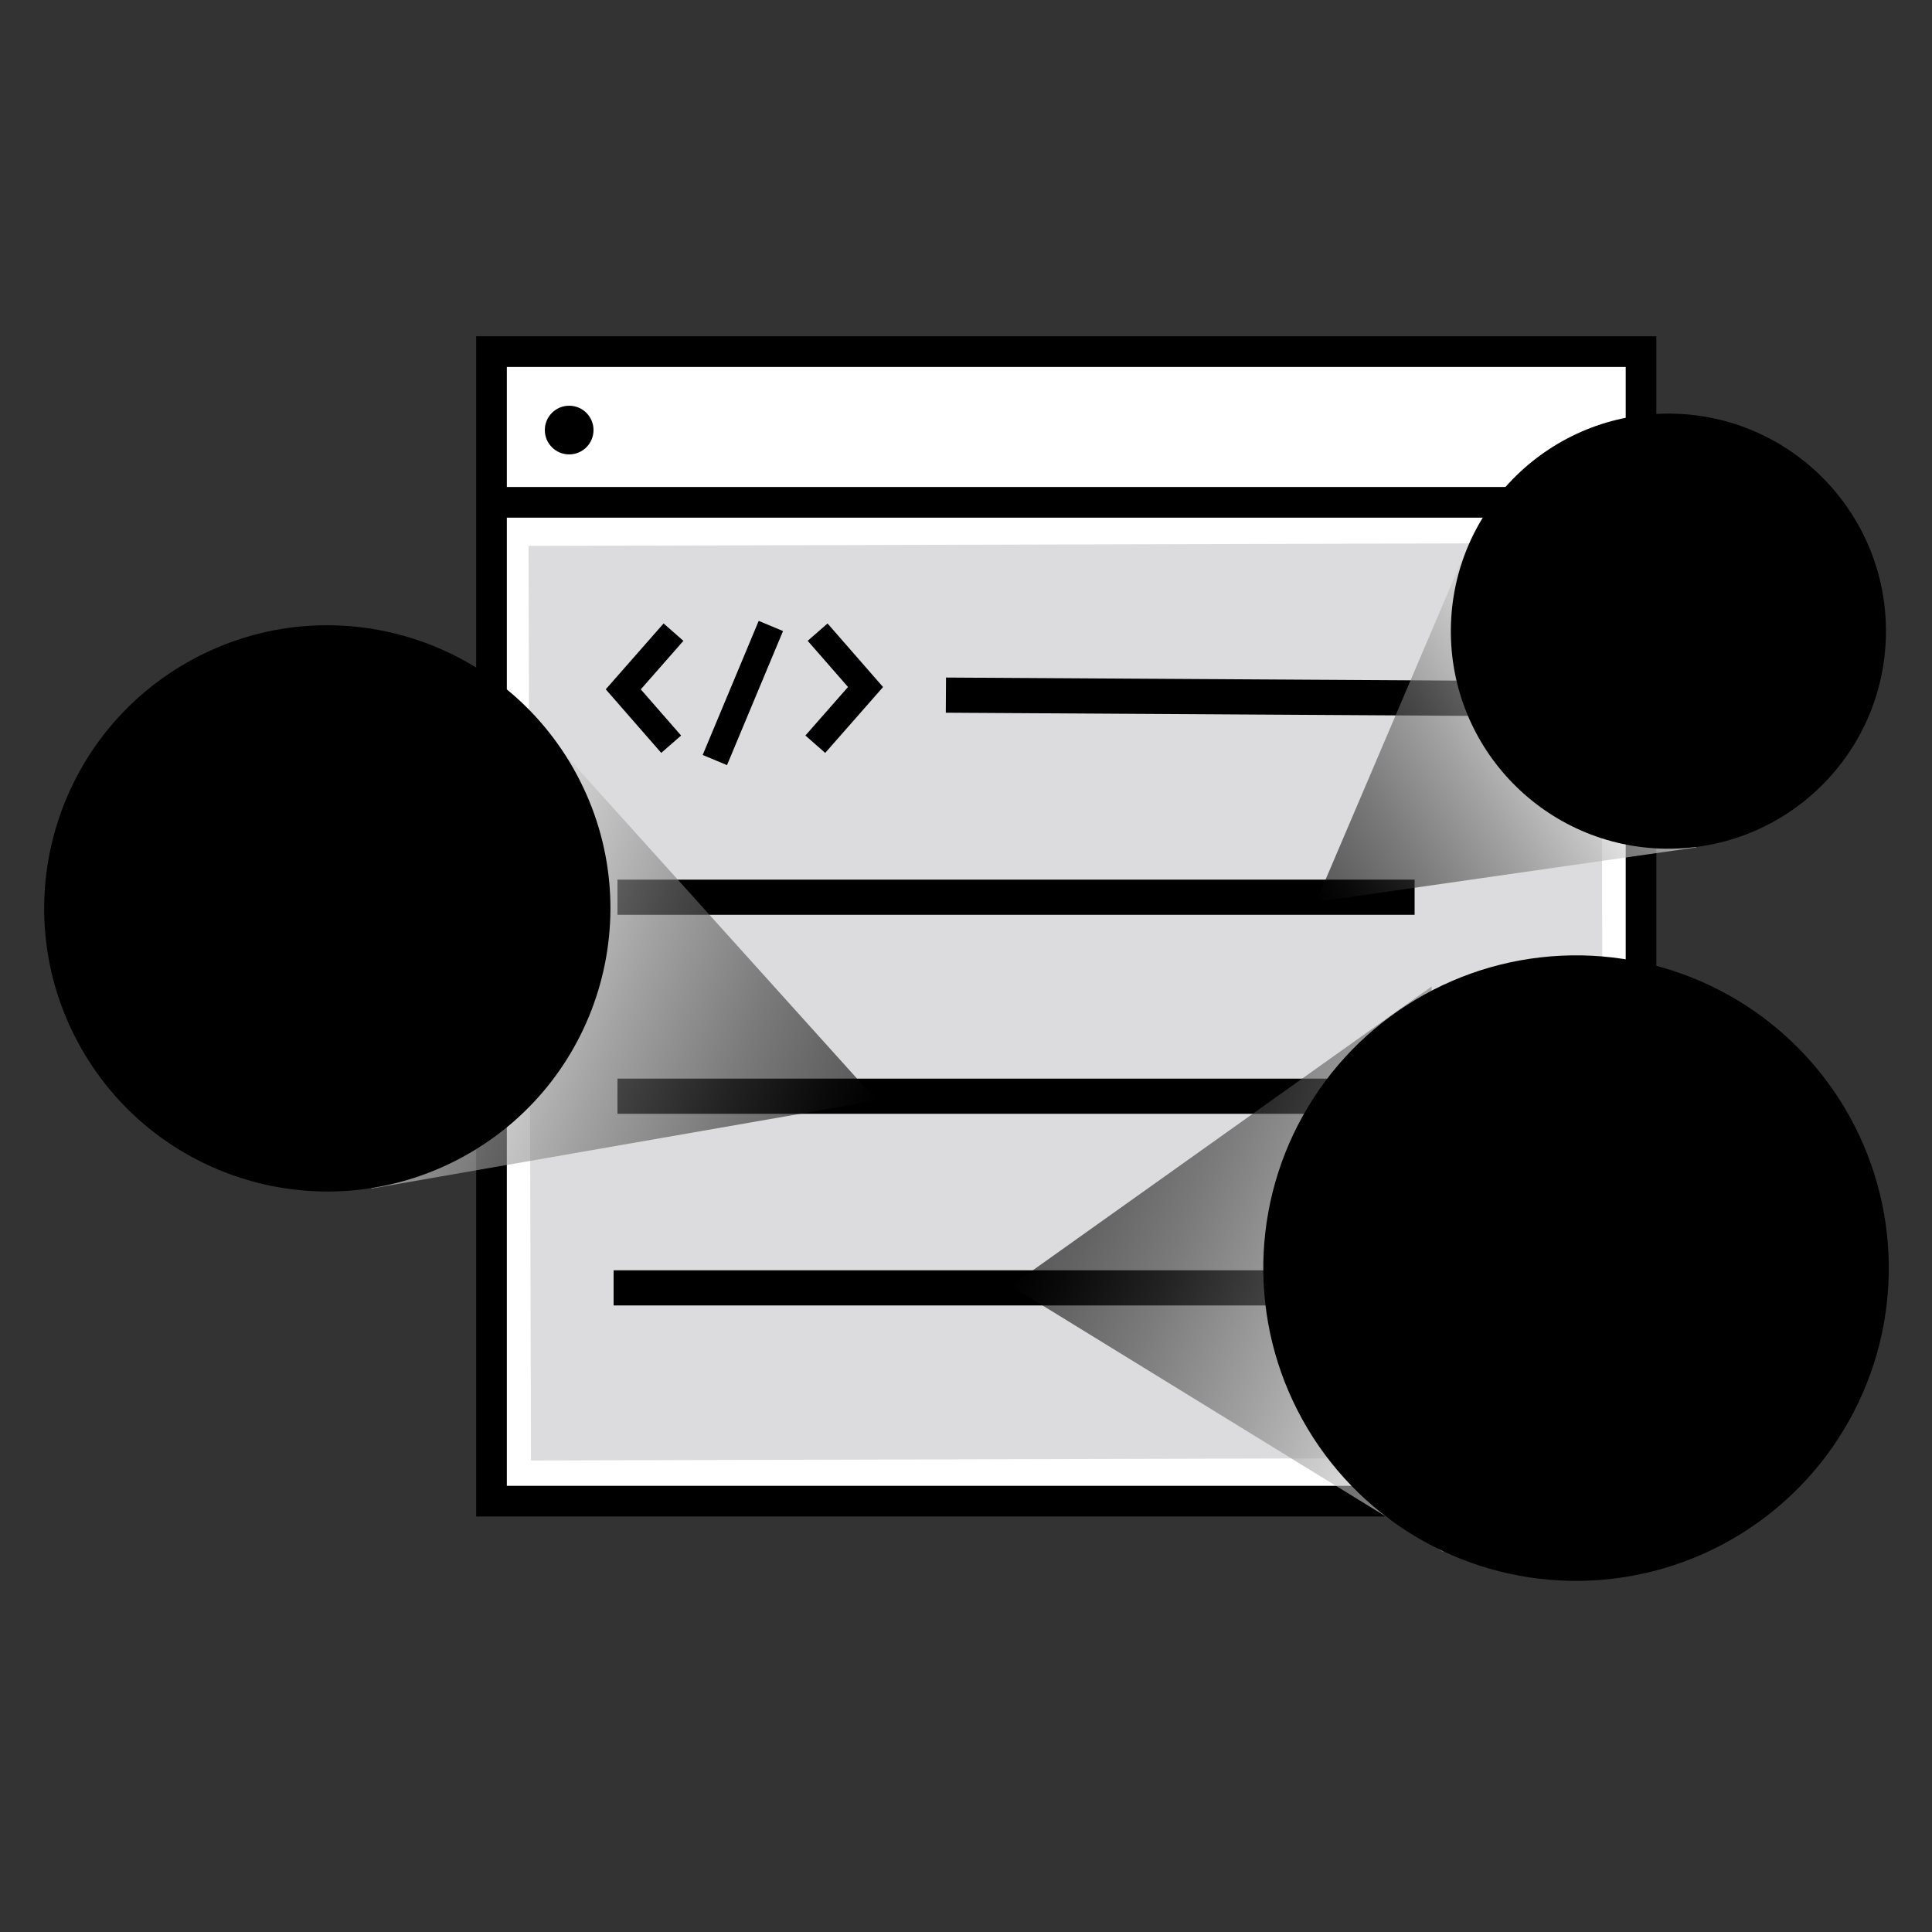 <?xml version="1.0" encoding="utf-8"?>
<!-- Generator: Adobe Illustrator 23.0.3, SVG Export Plug-In . SVG Version: 6.00 Build 0)  -->
<svg version="1.1" xmlns="http://www.w3.org/2000/svg" xmlns:xlink="http://www.w3.org/1999/xlink" x="0px" y="0px"
	 viewBox="0 0 500 500" style="enable-background:new 0 0 500 500;" xml:space="preserve">
<rect x="0" y="0" width="500" height="500" fill="#333333" stroke="none"/>
<style type="text/css">
	.st0{fill:none;stroke:#000000;stroke-width:1.783;stroke-miterlimit:10;}
	.st1{fill:none;stroke:#000000;stroke-width:8.723;stroke-miterlimit:10;}
	.st2{fill:none;stroke:#000000;stroke-width:8.567;stroke-miterlimit:10;}
	.st3{fill:none;stroke:#000000;stroke-width:9.123;stroke-miterlimit:10;}
	.st4{fill:none;stroke:#000000;stroke-width:8.771;stroke-miterlimit:10;}
	.st5{opacity:0.6;fill:url(#SVGID_1_);}
	.st6{opacity:0.6;fill:url(#SVGID_2_);}
	.st7{opacity:0.6;fill:url(#SVGID_3_);}
	.st8{opacity:0.6;fill:url(#SVGID_4_);}
	.st9{fill:#ED1C24;}
	.st10{fill:#FFFFFF;}
	.st11{opacity:0.4;}
	.st12{opacity:0.6;fill:url(#SVGID_5_);}
	.st13{opacity:0.6;fill:url(#SVGID_6_);}
	.st14{opacity:0.6;fill:url(#SVGID_7_);}
	.st15{opacity:0.6;fill:url(#SVGID_8_);}
	.st16{fill:none;stroke:#000000;stroke-width:7.936;stroke-miterlimit:10;}
	.st17{opacity:0.4;fill:#A7A9AC;}
	.st18{fill:none;stroke:#000000;stroke-width:9.098;stroke-miterlimit:10;}
	.st19{fill:none;stroke:#000000;stroke-width:6.822;stroke-miterlimit:10;}
	.st20{opacity:0.6;fill:url(#SVGID_9_);}
	.st21{opacity:0.6;fill:url(#SVGID_10_);}
	.st22{opacity:0.6;fill:url(#SVGID_11_);}
	.st23{opacity:0.6;fill:url(#SVGID_12_);}
	.st24{opacity:0.6;fill:url(#SVGID_13_);}
	.st25{opacity:0.6;fill:url(#SVGID_14_);}
	.st26{fill:none;stroke:#000000;stroke-width:7.438;stroke-miterlimit:10;}
	.st27{fill:none;stroke:#000000;stroke-width:8.527;stroke-miterlimit:10;}
	.st28{fill:none;stroke:#000000;stroke-width:6.394;stroke-miterlimit:10;}
	.st29{opacity:0.6;fill:url(#SVGID_15_);}
	.st30{opacity:0.6;fill:url(#SVGID_16_);}
	.st31{opacity:0.6;fill:url(#SVGID_17_);}
	.st32{fill:none;stroke:#000000;stroke-width:8.175;stroke-miterlimit:10;}
	.st33{opacity:0.6;fill:url(#SVGID_18_);}
	.st34{opacity:0.6;fill:url(#SVGID_19_);}
	.st35{opacity:0.6;fill:url(#SVGID_20_);}
</style>
<g id="Layer_1">
</g>
<g id="Layer_4">
</g>
<g id="Layer_3">
</g>
<g id="Layer_2">
	<g>
		<g>
			<g>
				<polygon class="st10" points="424.7,388.5 127.2,388.5 127.2,91 424.7,91 424.7,124 				"/>
				<polygon class="st16" points="424.7,388.5 127.2,388.5 127.2,91 424.7,91 424.7,124 				"/>
			</g>
			<line class="st16" x1="124.6" y1="130" x2="423.9" y2="130"/>
			<circle cx="147.3" cy="111.3" r="6.3"/>
		</g>
		
			<rect x="137.1" y="140.9" transform="matrix(1 -2.694796e-03 2.694796e-03 1 -0.698 0.745)" class="st17" width="277.6" height="236.7"/>
		<line class="st18" x1="244.8" y1="179.9" x2="394.3" y2="180.8"/>
		<line class="st18" x1="159.8" y1="232.2" x2="366.1" y2="232.2"/>
		<line class="st18" x1="159.8" y1="283.7" x2="376.1" y2="283.7"/>
		<line class="st18" x1="158.8" y1="333.3" x2="396.1" y2="333.3"/>
		<g>
			<polyline class="st19" points="174.3,163.6 161.3,178.4 173.7,192.6 			"/>
			<polyline class="st19" points="211,192.6 224,177.8 211.6,163.6 			"/>
			<line class="st19" x1="199.5" y1="162" x2="185" y2="196.7"/>
		</g>
		<g>
			
				<linearGradient id="SVGID_1_" gradientUnits="userSpaceOnUse" x1="-3522.802" y1="2780.302" x2="-3431.422" y2="2780.302" gradientTransform="matrix(-0.855 0.519 -0.519 -0.855 -1156.104 4381.157)">
				<stop  offset="0" style="stop-color:#FFFFFF"/>
				<stop  offset="0.132" style="stop-color:#D8D8D8"/>
				<stop  offset="0.453" style="stop-color:#7C7C7C"/>
				<stop  offset="0.715" style="stop-color:#393939"/>
				<stop  offset="0.903" style="stop-color:#101010"/>
				<stop  offset="1" style="stop-color:#000000"/>
			</linearGradient>
			<polygon class="st5" points="439,219.3 340.6,233.4 381.5,137.5 			"/>
			
				<ellipse transform="matrix(1.143895e-02 -1 1 1.143895e-02 263.442 593.276)" cx="431.8" cy="163.4" rx="56.3" ry="56.3"/>
		</g>
		
			<linearGradient id="SVGID_2_" gradientUnits="userSpaceOnUse" x1="-1802.246" y1="4252.057" x2="-1672.689" y2="4252.057" gradientTransform="matrix(-0.926 -0.377 0.377 -0.926 -2873.966 3597.802)">
			<stop  offset="0" style="stop-color:#FFFFFF"/>
			<stop  offset="0.132" style="stop-color:#D8D8D8"/>
			<stop  offset="0.453" style="stop-color:#7C7C7C"/>
			<stop  offset="0.715" style="stop-color:#393939"/>
			<stop  offset="0.903" style="stop-color:#101010"/>
			<stop  offset="1" style="stop-color:#000000"/>
		</linearGradient>
		<polygon class="st6" points="373.5,401.6 261.6,332.8 370.5,255.3 		"/>
		<ellipse transform="matrix(0.859 -0.513 0.513 0.859 -110.566 255.447)" cx="407.6" cy="328.1" rx="80.9" ry="80.9"/>
		
			<linearGradient id="SVGID_3_" gradientUnits="userSpaceOnUse" x1="-838.736" y1="-232.649" x2="-711.653" y2="-232.649" gradientTransform="matrix(0.935 0.356 -0.356 0.935 808.73 756.69)">
			<stop  offset="0" style="stop-color:#FFFFFF"/>
			<stop  offset="0.132" style="stop-color:#D8D8D8"/>
			<stop  offset="0.453" style="stop-color:#7C7C7C"/>
			<stop  offset="0.715" style="stop-color:#393939"/>
			<stop  offset="0.903" style="stop-color:#101010"/>
			<stop  offset="1" style="stop-color:#000000"/>
		</linearGradient>
		<polygon class="st7" points="131.3,178.7 226.9,284.8 96.1,307.6 		"/>
		<ellipse transform="matrix(0.881 -0.472 0.472 0.881 -101.018 67.903)" cx="84.8" cy="235.2" rx="73.3" ry="73.3"/>
	</g>
</g>
<g id="Layer_6">
</g>
<g id="Layer_5">
</g>
</svg>
